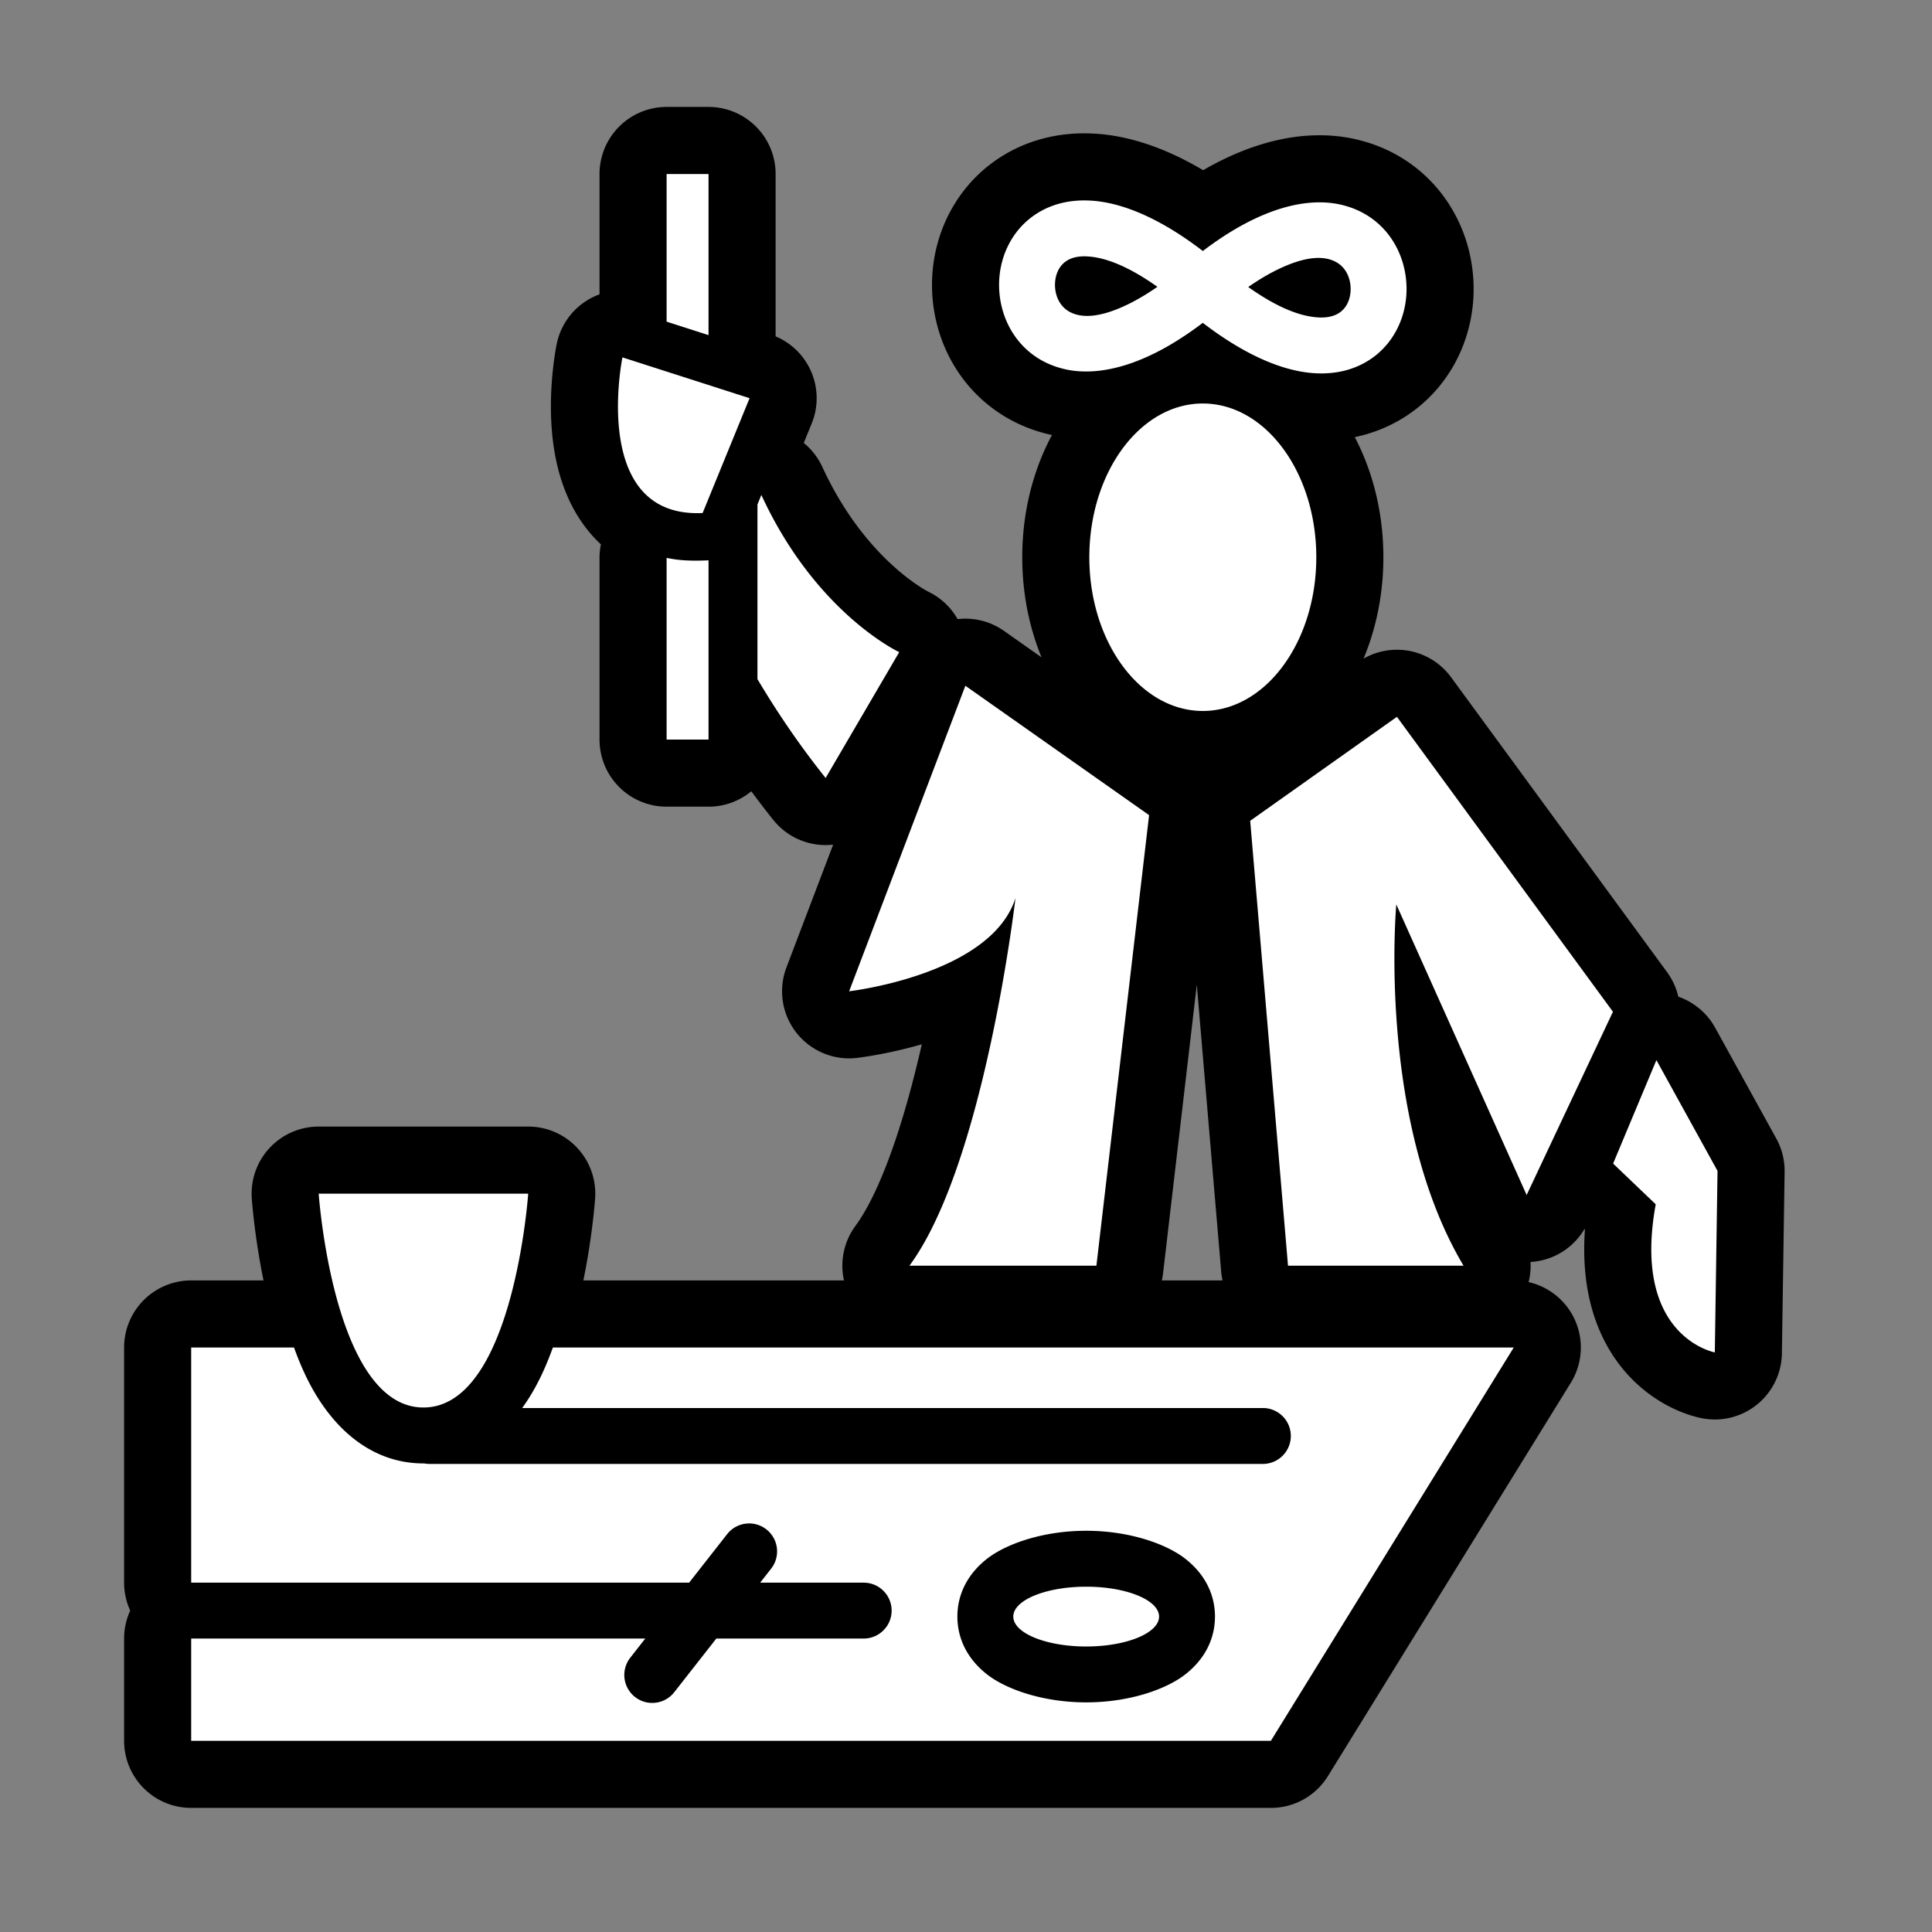 <svg xmlns="http://www.w3.org/2000/svg" viewBox="-32 -32 576 576"><rect x="-32" y="-32" width="576" height="576" fill="#808080" stroke="none"/><path stroke="#000000" stroke-width="40" stroke-linecap="round" stroke-linejoin="round" d="M25 456.51V487h321.895l72.408-117.26H132.836c-1.565 4.341-3.379 8.517-5.474 12.259a59.013 59.013 0 0 1-3.681 5.783h220.828a8.337 8.337 0 0 1 8.333 8.333c0 4.595-3.734 8.335-8.333 8.335H96.02a8.43 8.43 0 0 1-1.601-.16c-.058.01-.116.01-.175.01-13.894 0-25.351-8.431-33.117-22.301-2.096-3.742-3.909-7.918-5.474-12.259H25v70.11h148.452l11.34-14.47c2.838-3.61 8.08-4.25 11.7-1.41a8.338 8.338 0 0 1 1.415 11.7l-3.275 4.18h30.864c4.599 0 8.333 3.73 8.333 8.33s-3.734 8.33-8.333 8.33h-43.933l-12.545 16c-2.838 3.62-8.08 4.26-11.7 1.42a8.338 8.338 0 0 1-1.415-11.7l4.48-5.72zm296.472-23.72c6.278 4.97 8.755 11.2 8.755 17.17 0 5.98-2.477 12.2-8.755 17.17-5.604 4.43-16.64 8.41-29.642 8.41-13.002 0-24.039-3.98-29.643-8.41-6.277-4.97-8.754-11.19-8.754-17.17 0-5.97 2.477-12.2 8.754-17.17 5.604-4.43 16.641-8.41 29.643-8.41 13.002 0 24.038 3.98 29.642 8.41zm-51.373 17.17c0 4.92 9.737 8.92 21.731 8.92 11.993 0 21.73-4 21.73-8.92s-9.737-8.91-21.73-8.91c-11.994 0-21.731 3.99-21.731 8.91zM125.475 323.87H63.014s4.406 63.758 31.23 63.758c26.825 0 31.231-63.758 31.231-63.758zm336.361-39.815 18.221 33.034-.807 54.112s-24.848-4.586-17.617-44.154l-12.705-12.143zm-206.023-111.61-34.653 91.089s42.326-4.892 49.594-27.803c0 0-9.184 79.189-31.617 109.624h55.741l15.709-134.33zm128.663 9.268 64.4 87.932-25.727 54.627-38.859-86.628s-5.841 64.184 20.046 107.711h-52.332l-11.277-132.646zm-189.488-66.157c16.271 35.33 41.099 46.87 41.099 46.87l-21.937 37.519c-7.865-9.841-14.595-19.819-20.326-29.477v-52.063zm-28.248 18.773v54.169h12.5v-53.445c-6.24.289-9.433-.104-12.5-.724zm159.864-46.032c18.673 0 33.833 20.537 33.833 45.833s-15.16 45.834-33.833 45.834c-18.674 0-33.834-20.538-33.834-45.834 0-25.296 15.16-45.833 33.834-45.833zm-159.975 31.06.138.055c2.959 1.161 6.494 1.738 10.71 1.541l13.999-34.237-37.904-12.167s-7.483 36.569 13.057 44.808zm159.966-55.109c13.582 10.412 24.741 14.465 33.195 15.011 7.314.471 13.098-1.48 17.45-4.617 6.726-4.849 10.188-12.765 10.102-20.784-.118-11.037-6.834-22.03-19.821-24.89-9.337-2.056-23.205.399-40.909 13.866-13.582-10.412-24.741-14.465-33.195-15.01-7.314-.472-13.098 1.479-17.45 4.616-6.726 4.849-10.188 12.765-10.102 20.784.118 11.037 6.834 22.031 19.821 24.89 9.337 2.056 23.205-.399 40.909-13.866zM179.24 67.91V19.879h-12.5v44.018zm169.726-19.579c7.753-3.757 13.517-4.358 17.437-2.171 2.909 1.624 4.241 4.797 4.273 7.876.029 2.696-.921 5.456-3.182 7.086-1.64 1.182-3.876 1.682-6.631 1.504-5.533-.356-12.369-3.134-20.715-9.055 3.123-2.172 6.06-3.904 8.818-5.24zm-44.725 10.421c-7.752 3.756-13.517 4.357-17.437 2.17-2.909-1.624-4.24-4.797-4.273-7.876-.029-2.696.922-5.456 3.182-7.086 1.64-1.182 3.876-1.682 6.631-1.504 5.533.357 12.369 3.134 20.715 9.055-3.122 2.172-6.06 3.904-8.818 5.241z"/><path fill="#FFFFFF" d="M25 456.51V487h321.895l72.408-117.26H132.836c-1.565 4.341-3.379 8.517-5.474 12.259a59.013 59.013 0 0 1-3.681 5.783h220.828a8.337 8.337 0 0 1 8.333 8.333c0 4.595-3.734 8.335-8.333 8.335H96.02a8.43 8.43 0 0 1-1.601-.16c-.058.01-.116.01-.175.01-13.894 0-25.351-8.431-33.117-22.301-2.096-3.742-3.909-7.918-5.474-12.259H25v70.11h148.452l11.34-14.47c2.838-3.61 8.08-4.25 11.7-1.41a8.338 8.338 0 0 1 1.415 11.7l-3.275 4.18h30.864c4.599 0 8.333 3.73 8.333 8.33s-3.734 8.33-8.333 8.33h-43.933l-12.545 16c-2.838 3.62-8.08 4.26-11.7 1.42a8.338 8.338 0 0 1-1.415-11.7l4.48-5.72zm296.472-23.72c6.278 4.97 8.755 11.2 8.755 17.17 0 5.98-2.477 12.2-8.755 17.17-5.604 4.43-16.64 8.41-29.642 8.41-13.002 0-24.039-3.98-29.643-8.41-6.277-4.97-8.754-11.19-8.754-17.17 0-5.97 2.477-12.2 8.754-17.17 5.604-4.43 16.641-8.41 29.643-8.41 13.002 0 24.038 3.98 29.642 8.41zm-51.373 17.17c0 4.92 9.737 8.92 21.731 8.92 11.993 0 21.73-4 21.73-8.92s-9.737-8.91-21.73-8.91c-11.994 0-21.731 3.99-21.731 8.91zM125.475 323.87H63.014s4.406 63.758 31.23 63.758c26.825 0 31.231-63.758 31.231-63.758zm336.361-39.815 18.221 33.034-.807 54.112s-24.848-4.586-17.617-44.154l-12.705-12.143zm-206.023-111.61-34.653 91.089s42.326-4.892 49.594-27.803c0 0-9.184 79.189-31.617 109.624h55.741l15.709-134.33zm128.663 9.268 64.4 87.932-25.727 54.627-38.859-86.628s-5.841 64.184 20.046 107.711h-52.332l-11.277-132.646zm-189.488-66.157c16.271 35.33 41.099 46.87 41.099 46.87l-21.937 37.519c-7.865-9.841-14.595-19.819-20.326-29.477v-52.063zm-28.248 18.773v54.169h12.5v-53.445c-6.24.289-9.433-.104-12.5-.724zm159.864-46.032c18.673 0 33.833 20.537 33.833 45.833s-15.16 45.834-33.833 45.834c-18.674 0-33.834-20.538-33.834-45.834 0-25.296 15.16-45.833 33.834-45.833zm-159.975 31.06.138.055c2.959 1.161 6.494 1.738 10.71 1.541l13.999-34.237-37.904-12.167s-7.483 36.569 13.057 44.808zm159.966-55.109c13.582 10.412 24.741 14.465 33.195 15.011 7.314.471 13.098-1.48 17.45-4.617 6.726-4.849 10.188-12.765 10.102-20.784-.118-11.037-6.834-22.03-19.821-24.89-9.337-2.056-23.205.399-40.909 13.866-13.582-10.412-24.741-14.465-33.195-15.01-7.314-.472-13.098 1.479-17.45 4.616-6.726 4.849-10.188 12.765-10.102 20.784.118 11.037 6.834 22.031 19.821 24.89 9.337 2.056 23.205-.399 40.909-13.866zM179.24 67.91V19.879h-12.5v44.018zm169.726-19.579c7.753-3.757 13.517-4.358 17.437-2.171 2.909 1.624 4.241 4.797 4.273 7.876.029 2.696-.921 5.456-3.182 7.086-1.64 1.182-3.876 1.682-6.631 1.504-5.533-.356-12.369-3.134-20.715-9.055 3.123-2.172 6.06-3.904 8.818-5.24zm-44.725 10.421c-7.752 3.756-13.517 4.357-17.437 2.17-2.909-1.624-4.24-4.797-4.273-7.876-.029-2.696.922-5.456 3.182-7.086 1.64-1.182 3.876-1.682 6.631-1.504 5.533.357 12.369 3.134 20.715 9.055-3.122 2.172-6.06 3.904-8.818 5.241z"/></svg>